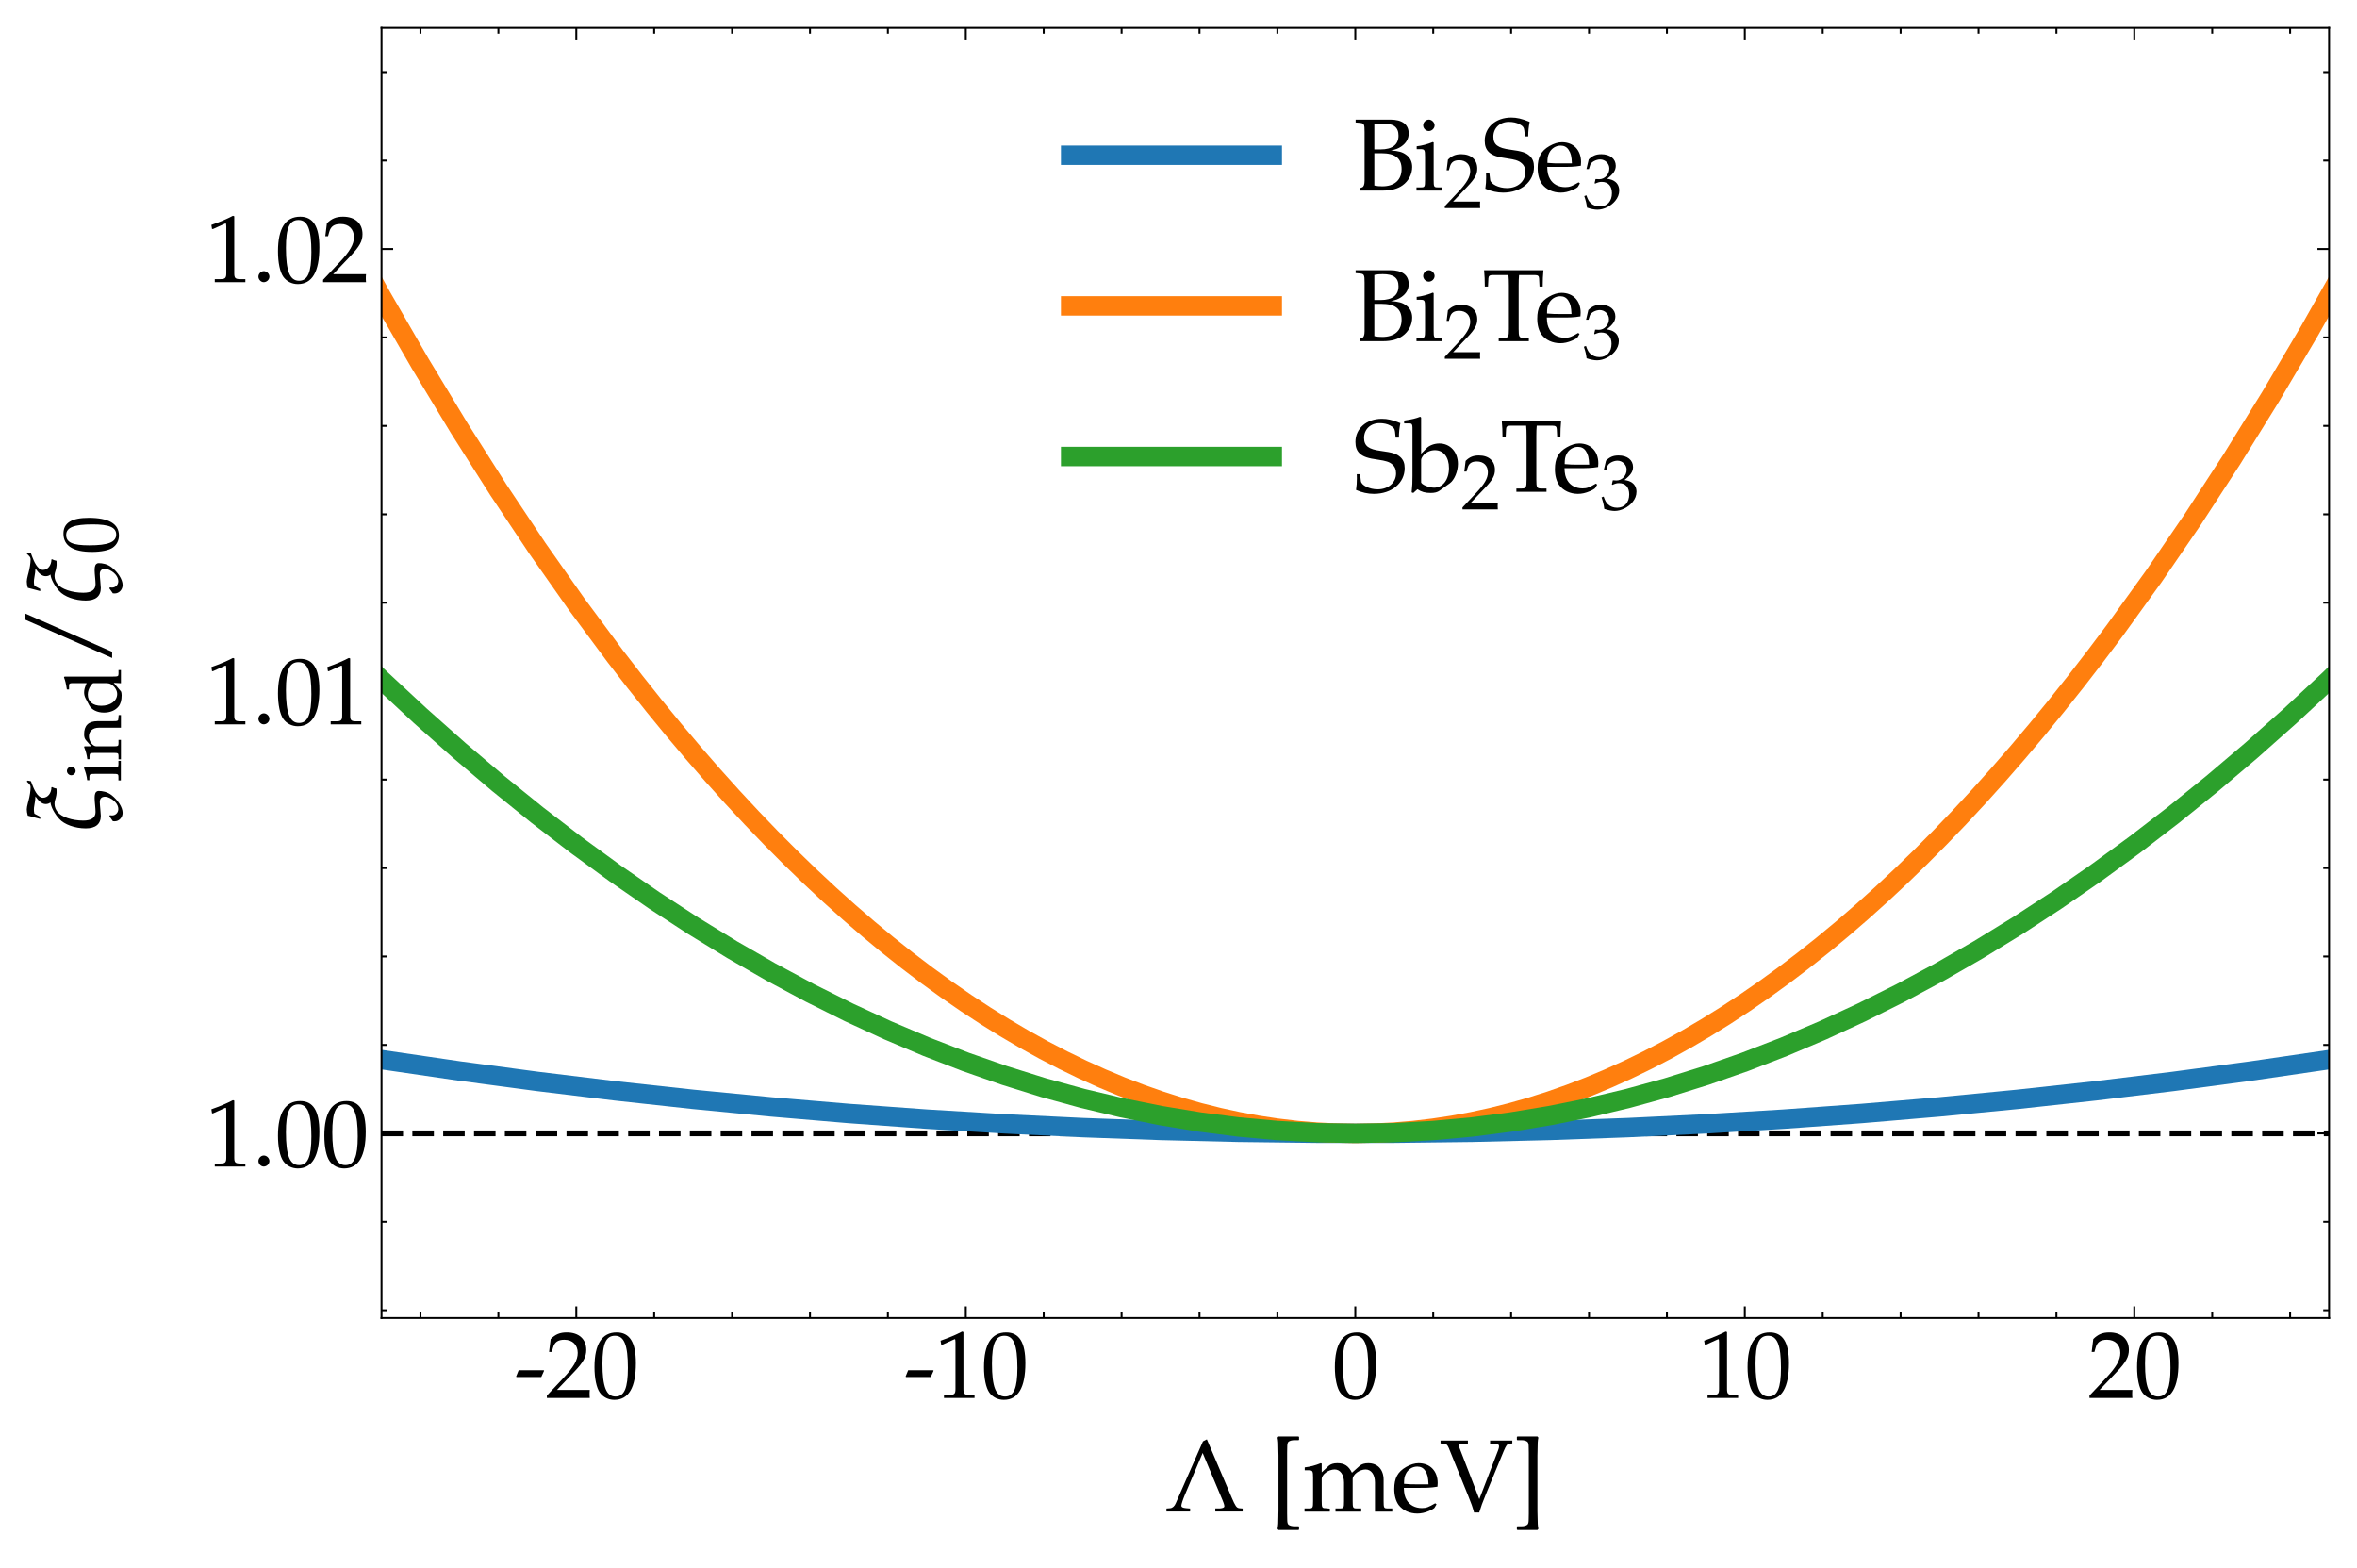 <?xml version="1.0" encoding="utf-8" standalone="no"?>
<!DOCTYPE svg PUBLIC "-//W3C//DTD SVG 1.1//EN"
  "http://www.w3.org/Graphics/SVG/1.1/DTD/svg11.dtd">
<svg xmlns:xlink="http://www.w3.org/1999/xlink" width="607.781pt" height="404.228pt" viewBox="0 0 607.781 404.228" xmlns="http://www.w3.org/2000/svg" version="1.1">
 <defs>
  <style type="text/css">*{stroke-linejoin: round; stroke-linecap: butt}</style>
 </defs>
 <g id="figure_1">
  <g id="patch_1">
   <path d="M 0 404.228 
L 607.781 404.228 
L 607.781 0 
L 0 0 
z
" style="fill: #ffffff"/>
  </g>
  <g id="axes_1">
   <g id="patch_2">
    <path d="M 98.381 339.84 
L 600.581 339.84 
L 600.581 7.2 
L 98.381 7.2 
z
" style="fill: #ffffff"/>
   </g>
   <g id="matplotlib.axis_1">
    <g id="xtick_1">
     <g id="line2d_1">
      <defs>
       <path id="mbd9cb086a8" d="M 0 0 
L 0 -3 
" style="stroke: #000000; stroke-width: 0.5"/>
      </defs>
      <g>
       <use xlink:href="#mbd9cb086a8" x="148.601" y="339.84" style="stroke: #000000; stroke-width: 0.5"/>
      </g>
     </g>
     <g id="line2d_2">
      <defs>
       <path id="m7e8e28041b" d="M 0 0 
L 0 3 
" style="stroke: #000000; stroke-width: 0.5"/>
      </defs>
      <g>
       <use xlink:href="#m7e8e28041b" x="148.601" y="7.2" style="stroke: #000000; stroke-width: 0.5"/>
      </g>
     </g>
     <g id="text_1">
      <!-- -20 -->
      <g transform="translate(132.665 360.448) scale(0.24 -0.24)">
       <defs>
        <path id="URWPalladioL-Roma-2d" d="M 1805 1408 
L 1997 1837 
L 1965 1869 
L 282 1869 
L 109 1440 
L 141 1408 
L 1805 1408 
z
" transform="scale(0.016)"/>
        <path id="URWPalladioL-Roma-32" d="M 102 160 
L 102 0 
C 1299 0 1299 0 1530 0 
C 1760 0 1760 0 2995 0 
C 2982 125 2982 186 2982 269 
C 2982 348 2982 407 2995 539 
C 2259 539 1965 539 781 539 
L 1946 1761 
C 2566 2414 2758 2763 2758 3238 
C 2758 3966 2259 4416 1446 4416 
C 986 4416 672 4288 358 3969 
L 250 3099 
L 435 3099 
L 518 3393 
C 621 3763 851 3923 1280 3923 
C 1830 3923 2182 3577 2182 3035 
C 2182 2555 1914 2083 1190 1316 
L 102 160 
z
" transform="scale(0.016)"/>
        <path id="URWPalladioL-Roma-30" d="M 1683 4416 
C 691 4416 186 3628 186 2077 
C 186 1326 320 680 544 366 
C 768 51 1126 -128 1523 -128 
C 2490 -128 2976 705 2976 2346 
C 2976 3749 2560 4416 1683 4416 
z
M 1568 4192 
C 2189 4192 2438 3564 2438 2025 
C 2438 661 2195 96 1606 96 
C 986 96 723 744 723 2308 
C 723 3660 960 4192 1568 4192 
z
" transform="scale(0.016)"/>
       </defs>
       <use xlink:href="#URWPalladioL-Roma-2d" transform="scale(0.996)"/>
       <use xlink:href="#URWPalladioL-Roma-32" transform="translate(33.175 0) scale(0.996)"/>
       <use xlink:href="#URWPalladioL-Roma-30" transform="translate(82.988 0) scale(0.996)"/>
      </g>
     </g>
    </g>
    <g id="xtick_2">
     <g id="line2d_3">
      <g>
       <use xlink:href="#mbd9cb086a8" x="249.041" y="339.84" style="stroke: #000000; stroke-width: 0.5"/>
      </g>
     </g>
     <g id="line2d_4">
      <g>
       <use xlink:href="#m7e8e28041b" x="249.041" y="7.2" style="stroke: #000000; stroke-width: 0.5"/>
      </g>
     </g>
     <g id="text_2">
      <!-- -10 -->
      <g transform="translate(233.105 360.448) scale(0.24 -0.24)">
       <defs>
        <path id="URWPalladioL-Roma-31" d="M 429 3584 
L 493 3584 
L 1318 3956 
C 1325 3962 1331 3962 1338 3962 
C 1376 3962 1389 3905 1389 3751 
L 1389 613 
C 1389 276 1318 205 973 205 
L 614 205 
L 614 0 
C 1600 0 1600 0 1670 0 
C 1754 0 1894 0 2112 0 
C 2189 0 2413 0 2675 0 
L 2675 205 
L 2342 205 
C 1990 205 1926 276 1926 612 
L 1926 4443 
L 1837 4475 
C 1421 4257 966 4065 384 3860 
L 429 3584 
z
" transform="scale(0.016)"/>
       </defs>
       <use xlink:href="#URWPalladioL-Roma-2d" transform="scale(0.996)"/>
       <use xlink:href="#URWPalladioL-Roma-31" transform="translate(33.175 0) scale(0.996)"/>
       <use xlink:href="#URWPalladioL-Roma-30" transform="translate(82.988 0) scale(0.996)"/>
      </g>
     </g>
    </g>
    <g id="xtick_3">
     <g id="line2d_5">
      <g>
       <use xlink:href="#mbd9cb086a8" x="349.481" y="339.84" style="stroke: #000000; stroke-width: 0.5"/>
      </g>
     </g>
     <g id="line2d_6">
      <g>
       <use xlink:href="#m7e8e28041b" x="349.481" y="7.2" style="stroke: #000000; stroke-width: 0.5"/>
      </g>
     </g>
     <g id="text_3">
      <!-- 0 -->
      <g transform="translate(343.503 360.448) scale(0.24 -0.24)">
       <use xlink:href="#URWPalladioL-Roma-30" transform="scale(0.996)"/>
      </g>
     </g>
    </g>
    <g id="xtick_4">
     <g id="line2d_7">
      <g>
       <use xlink:href="#mbd9cb086a8" x="449.921" y="339.84" style="stroke: #000000; stroke-width: 0.5"/>
      </g>
     </g>
     <g id="line2d_8">
      <g>
       <use xlink:href="#m7e8e28041b" x="449.921" y="7.2" style="stroke: #000000; stroke-width: 0.5"/>
      </g>
     </g>
     <g id="text_4">
      <!-- 10 -->
      <g transform="translate(437.966 360.448) scale(0.24 -0.24)">
       <use xlink:href="#URWPalladioL-Roma-31" transform="scale(0.996)"/>
       <use xlink:href="#URWPalladioL-Roma-30" transform="translate(49.813 0) scale(0.996)"/>
      </g>
     </g>
    </g>
    <g id="xtick_5">
     <g id="line2d_9">
      <g>
       <use xlink:href="#mbd9cb086a8" x="550.361" y="339.84" style="stroke: #000000; stroke-width: 0.5"/>
      </g>
     </g>
     <g id="line2d_10">
      <g>
       <use xlink:href="#m7e8e28041b" x="550.361" y="7.2" style="stroke: #000000; stroke-width: 0.5"/>
      </g>
     </g>
     <g id="text_5">
      <!-- 20 -->
      <g transform="translate(538.406 360.448) scale(0.24 -0.24)">
       <use xlink:href="#URWPalladioL-Roma-32" transform="scale(0.996)"/>
       <use xlink:href="#URWPalladioL-Roma-30" transform="translate(49.813 0) scale(0.996)"/>
      </g>
     </g>
    </g>
    <g id="xtick_6">
     <g id="line2d_11">
      <defs>
       <path id="mb86945a71b" d="M 0 0 
L 0 -1.5 
" style="stroke: #000000; stroke-width: 0.5"/>
      </defs>
      <g>
       <use xlink:href="#mb86945a71b" x="108.425" y="339.84" style="stroke: #000000; stroke-width: 0.5"/>
      </g>
     </g>
     <g id="line2d_12">
      <defs>
       <path id="ma65f96d6cd" d="M 0 0 
L 0 1.5 
" style="stroke: #000000; stroke-width: 0.5"/>
      </defs>
      <g>
       <use xlink:href="#ma65f96d6cd" x="108.425" y="7.2" style="stroke: #000000; stroke-width: 0.5"/>
      </g>
     </g>
    </g>
    <g id="xtick_7">
     <g id="line2d_13">
      <g>
       <use xlink:href="#mb86945a71b" x="128.513" y="339.84" style="stroke: #000000; stroke-width: 0.5"/>
      </g>
     </g>
     <g id="line2d_14">
      <g>
       <use xlink:href="#ma65f96d6cd" x="128.513" y="7.2" style="stroke: #000000; stroke-width: 0.5"/>
      </g>
     </g>
    </g>
    <g id="xtick_8">
     <g id="line2d_15">
      <g>
       <use xlink:href="#mb86945a71b" x="168.689" y="339.84" style="stroke: #000000; stroke-width: 0.5"/>
      </g>
     </g>
     <g id="line2d_16">
      <g>
       <use xlink:href="#ma65f96d6cd" x="168.689" y="7.2" style="stroke: #000000; stroke-width: 0.5"/>
      </g>
     </g>
    </g>
    <g id="xtick_9">
     <g id="line2d_17">
      <g>
       <use xlink:href="#mb86945a71b" x="188.777" y="339.84" style="stroke: #000000; stroke-width: 0.5"/>
      </g>
     </g>
     <g id="line2d_18">
      <g>
       <use xlink:href="#ma65f96d6cd" x="188.777" y="7.2" style="stroke: #000000; stroke-width: 0.5"/>
      </g>
     </g>
    </g>
    <g id="xtick_10">
     <g id="line2d_19">
      <g>
       <use xlink:href="#mb86945a71b" x="208.865" y="339.84" style="stroke: #000000; stroke-width: 0.5"/>
      </g>
     </g>
     <g id="line2d_20">
      <g>
       <use xlink:href="#ma65f96d6cd" x="208.865" y="7.2" style="stroke: #000000; stroke-width: 0.5"/>
      </g>
     </g>
    </g>
    <g id="xtick_11">
     <g id="line2d_21">
      <g>
       <use xlink:href="#mb86945a71b" x="228.953" y="339.84" style="stroke: #000000; stroke-width: 0.5"/>
      </g>
     </g>
     <g id="line2d_22">
      <g>
       <use xlink:href="#ma65f96d6cd" x="228.953" y="7.2" style="stroke: #000000; stroke-width: 0.5"/>
      </g>
     </g>
    </g>
    <g id="xtick_12">
     <g id="line2d_23">
      <g>
       <use xlink:href="#mb86945a71b" x="269.129" y="339.84" style="stroke: #000000; stroke-width: 0.5"/>
      </g>
     </g>
     <g id="line2d_24">
      <g>
       <use xlink:href="#ma65f96d6cd" x="269.129" y="7.2" style="stroke: #000000; stroke-width: 0.5"/>
      </g>
     </g>
    </g>
    <g id="xtick_13">
     <g id="line2d_25">
      <g>
       <use xlink:href="#mb86945a71b" x="289.217" y="339.84" style="stroke: #000000; stroke-width: 0.5"/>
      </g>
     </g>
     <g id="line2d_26">
      <g>
       <use xlink:href="#ma65f96d6cd" x="289.217" y="7.2" style="stroke: #000000; stroke-width: 0.5"/>
      </g>
     </g>
    </g>
    <g id="xtick_14">
     <g id="line2d_27">
      <g>
       <use xlink:href="#mb86945a71b" x="309.305" y="339.84" style="stroke: #000000; stroke-width: 0.5"/>
      </g>
     </g>
     <g id="line2d_28">
      <g>
       <use xlink:href="#ma65f96d6cd" x="309.305" y="7.2" style="stroke: #000000; stroke-width: 0.5"/>
      </g>
     </g>
    </g>
    <g id="xtick_15">
     <g id="line2d_29">
      <g>
       <use xlink:href="#mb86945a71b" x="329.393" y="339.84" style="stroke: #000000; stroke-width: 0.5"/>
      </g>
     </g>
     <g id="line2d_30">
      <g>
       <use xlink:href="#ma65f96d6cd" x="329.393" y="7.2" style="stroke: #000000; stroke-width: 0.5"/>
      </g>
     </g>
    </g>
    <g id="xtick_16">
     <g id="line2d_31">
      <g>
       <use xlink:href="#mb86945a71b" x="369.569" y="339.84" style="stroke: #000000; stroke-width: 0.5"/>
      </g>
     </g>
     <g id="line2d_32">
      <g>
       <use xlink:href="#ma65f96d6cd" x="369.569" y="7.2" style="stroke: #000000; stroke-width: 0.5"/>
      </g>
     </g>
    </g>
    <g id="xtick_17">
     <g id="line2d_33">
      <g>
       <use xlink:href="#mb86945a71b" x="389.657" y="339.84" style="stroke: #000000; stroke-width: 0.5"/>
      </g>
     </g>
     <g id="line2d_34">
      <g>
       <use xlink:href="#ma65f96d6cd" x="389.657" y="7.2" style="stroke: #000000; stroke-width: 0.5"/>
      </g>
     </g>
    </g>
    <g id="xtick_18">
     <g id="line2d_35">
      <g>
       <use xlink:href="#mb86945a71b" x="409.745" y="339.84" style="stroke: #000000; stroke-width: 0.5"/>
      </g>
     </g>
     <g id="line2d_36">
      <g>
       <use xlink:href="#ma65f96d6cd" x="409.745" y="7.2" style="stroke: #000000; stroke-width: 0.5"/>
      </g>
     </g>
    </g>
    <g id="xtick_19">
     <g id="line2d_37">
      <g>
       <use xlink:href="#mb86945a71b" x="429.833" y="339.84" style="stroke: #000000; stroke-width: 0.5"/>
      </g>
     </g>
     <g id="line2d_38">
      <g>
       <use xlink:href="#ma65f96d6cd" x="429.833" y="7.2" style="stroke: #000000; stroke-width: 0.5"/>
      </g>
     </g>
    </g>
    <g id="xtick_20">
     <g id="line2d_39">
      <g>
       <use xlink:href="#mb86945a71b" x="470.009" y="339.84" style="stroke: #000000; stroke-width: 0.5"/>
      </g>
     </g>
     <g id="line2d_40">
      <g>
       <use xlink:href="#ma65f96d6cd" x="470.009" y="7.2" style="stroke: #000000; stroke-width: 0.5"/>
      </g>
     </g>
    </g>
    <g id="xtick_21">
     <g id="line2d_41">
      <g>
       <use xlink:href="#mb86945a71b" x="490.097" y="339.84" style="stroke: #000000; stroke-width: 0.5"/>
      </g>
     </g>
     <g id="line2d_42">
      <g>
       <use xlink:href="#ma65f96d6cd" x="490.097" y="7.2" style="stroke: #000000; stroke-width: 0.5"/>
      </g>
     </g>
    </g>
    <g id="xtick_22">
     <g id="line2d_43">
      <g>
       <use xlink:href="#mb86945a71b" x="510.185" y="339.84" style="stroke: #000000; stroke-width: 0.5"/>
      </g>
     </g>
     <g id="line2d_44">
      <g>
       <use xlink:href="#ma65f96d6cd" x="510.185" y="7.2" style="stroke: #000000; stroke-width: 0.5"/>
      </g>
     </g>
    </g>
    <g id="xtick_23">
     <g id="line2d_45">
      <g>
       <use xlink:href="#mb86945a71b" x="530.273" y="339.84" style="stroke: #000000; stroke-width: 0.5"/>
      </g>
     </g>
     <g id="line2d_46">
      <g>
       <use xlink:href="#ma65f96d6cd" x="530.273" y="7.2" style="stroke: #000000; stroke-width: 0.5"/>
      </g>
     </g>
    </g>
    <g id="xtick_24">
     <g id="line2d_47">
      <g>
       <use xlink:href="#mb86945a71b" x="570.449" y="339.84" style="stroke: #000000; stroke-width: 0.5"/>
      </g>
     </g>
     <g id="line2d_48">
      <g>
       <use xlink:href="#ma65f96d6cd" x="570.449" y="7.2" style="stroke: #000000; stroke-width: 0.5"/>
      </g>
     </g>
    </g>
    <g id="xtick_25">
     <g id="line2d_49">
      <g>
       <use xlink:href="#mb86945a71b" x="590.537" y="339.84" style="stroke: #000000; stroke-width: 0.5"/>
      </g>
     </g>
     <g id="line2d_50">
      <g>
       <use xlink:href="#ma65f96d6cd" x="590.537" y="7.2" style="stroke: #000000; stroke-width: 0.5"/>
      </g>
     </g>
    </g>
    <g id="text_6">
     <!-- $\Lambda$ [meV] -->
     <g transform="translate(300.389 389.724) scale(0.26 -0.26)">
      <defs>
       <path id="PazoMath-4c" d="M 2368 4365 
L 678 519 
C 602 333 474 218 333 205 
L 96 186 
L 96 0 
C 678 0 691 0 794 0 
C 877 0 890 0 1568 0 
L 1568 186 
L 1331 205 
C 1107 224 1024 269 1024 371 
C 1024 455 1114 730 1248 1050 
L 2349 3642 
L 3571 738 
C 3686 468 3699 379 3699 320 
C 3699 250 3597 205 3437 192 
L 3136 192 
L 3136 0 
C 3910 0 3923 0 4026 0 
C 4147 0 4160 0 4838 0 
L 4838 186 
L 4621 205 
C 4454 231 4384 339 4160 858 
L 2611 4493 
L 2368 4365 
z
" transform="scale(0.016)"/>
       <path id="URWPalladioL-Roma-5b" d="M 563 -1152 
C 1018 -1152 1030 -1152 1184 -1152 
C 1338 -1152 1370 -1152 1805 -1152 
L 1843 -1120 
L 1843 -953 
L 1818 -921 
L 1574 -921 
C 1402 -921 1261 -882 1184 -818 
C 1126 -760 1107 -671 1107 -459 
C 1107 -453 1107 -318 1101 -125 
L 1101 112 
L 1101 3409 
L 1101 3646 
C 1107 3826 1107 3967 1107 3973 
C 1107 4185 1126 4281 1184 4339 
C 1261 4403 1402 4441 1574 4441 
L 1818 4441 
L 1843 4473 
L 1843 4640 
L 1805 4672 
C 1357 4672 1338 4672 1184 4672 
C 1037 4672 1005 4672 563 4672 
L 506 4595 
C 544 4435 557 4223 557 3730 
C 557 3633 557 3556 563 3492 
L 563 3409 
L 563 112 
L 563 28 
C 557 -74 557 -81 557 -190 
L 557 -260 
C 557 -696 544 -876 506 -1075 
L 563 -1152 
z
" transform="scale(0.016)"/>
       <path id="URWPalladioL-Roma-6d" d="M 115 2565 
L 352 2565 
C 608 2565 634 2520 634 2094 
L 634 643 
C 634 237 614 192 397 192 
L 102 192 
L 102 -7 
C 717 -7 736 -7 915 -7 
C 1094 -7 1261 -7 1677 -7 
L 1677 179 
L 1408 205 
C 1190 205 1171 250 1171 654 
L 1171 2014 
C 1171 2302 1594 2616 1978 2616 
C 2323 2616 2560 2287 2560 1798 
L 2560 643 
C 2560 237 2541 192 2323 192 
L 2029 192 
L 2029 -7 
C 2669 -7 2669 -7 2829 -7 
C 2989 -7 2989 -7 3629 -7 
L 3629 192 
L 3334 192 
C 3117 192 3098 237 3098 643 
L 3098 2011 
C 3098 2300 3520 2616 3904 2616 
C 4250 2616 4486 2291 4486 1806 
L 4486 -7 
C 4877 -7 4883 -7 4992 -7 
C 5075 -7 5075 -7 5562 -7 
L 5562 192 
L 5261 192 
C 5043 192 5024 237 5024 643 
L 5024 1970 
C 5024 2608 4653 3008 4064 3008 
C 3840 3008 3654 2950 3539 2847 
L 3053 2412 
C 2848 2834 2586 3008 2144 3008 
C 1907 3008 1728 2950 1613 2847 
L 1171 2437 
L 1171 2982 
L 1114 3008 
C 787 2873 454 2783 115 2745 
L 115 2565 
z
" transform="scale(0.016)"/>
       <path id="URWPalladioL-Roma-65" d="M 2797 447 
L 2714 511 
C 2304 269 2157 212 1882 212 
C 1466 212 1120 398 941 711 
C 819 921 774 1101 762 1472 
L 1696 1472 
C 2138 1472 2413 1472 2854 1544 
C 2861 1634 2867 1693 2867 1771 
C 2867 2520 2394 3008 1677 3008 
C 1440 3008 1165 2924 902 2770 
C 378 2469 166 2071 166 1404 
C 166 1000 262 654 435 410 
C 691 71 1120 -128 1600 -128 
C 1837 -128 2074 -77 2336 37 
C 2509 108 2643 191 2669 230 
L 2797 447 
z
M 2298 1690 
C 1965 1690 1811 1690 1581 1690 
C 1286 1690 1120 1690 774 1722 
C 774 2027 800 2169 883 2337 
C 1018 2622 1293 2796 1600 2796 
C 1811 2796 1978 2711 2093 2534 
C 2234 2319 2278 2129 2298 1690 
z
" transform="scale(0.016)"/>
       <path id="URWPalladioL-Roma-56" d="M 1754 4224 
L 1754 4417 
C 1050 4417 1050 4417 902 4417 
C 755 4417 755 4417 51 4417 
L 51 4237 
L 282 4218 
C 416 4205 480 4147 563 3955 
L 1766 994 
C 1965 507 2042 283 2138 -64 
L 2458 -64 
C 2579 334 2656 545 2867 1058 
L 3981 3756 
C 4128 4103 4198 4199 4326 4218 
L 4518 4237 
L 4518 4417 
L 3827 4417 
C 3712 4417 3565 4417 3379 4417 
C 3347 4417 3238 4417 3136 4417 
L 3136 4224 
L 3469 4224 
C 3610 4224 3693 4159 3693 4062 
C 3693 3998 3674 3908 3635 3812 
L 2464 769 
L 1203 4030 
C 1197 4056 1190 4076 1190 4102 
C 1190 4179 1267 4224 1395 4224 
L 1754 4224 
z
" transform="scale(0.016)"/>
       <path id="URWPalladioL-Roma-5d" d="M 1568 4672 
C 1114 4672 1094 4672 947 4672 
C 794 4672 762 4672 326 4672 
L 288 4640 
L 288 4473 
L 314 4441 
L 557 4441 
C 730 4441 864 4403 941 4339 
C 1005 4281 1024 4191 1024 3973 
C 1024 3954 1024 3826 1030 3646 
L 1030 3409 
L 1030 112 
L 1030 -125 
C 1024 -311 1024 -427 1024 -446 
C 1024 -664 1005 -760 941 -818 
C 864 -882 730 -921 557 -921 
L 314 -921 
L 288 -953 
L 288 -1120 
L 326 -1152 
C 774 -1152 787 -1152 947 -1152 
C 1094 -1152 1126 -1152 1568 -1152 
L 1626 -1075 
C 1587 -921 1581 -722 1574 -228 
C 1574 -138 1574 -55 1568 28 
L 1568 112 
L 1568 3409 
L 1568 3492 
C 1574 3563 1574 3646 1574 3736 
C 1574 4230 1587 4441 1626 4595 
L 1568 4672 
z
" transform="scale(0.016)"/>
      </defs>
      <use xlink:href="#PazoMath-4c" transform="scale(0.996)"/>
      <use xlink:href="#URWPalladioL-Roma-5b" transform="translate(103.661 0) scale(0.996)"/>
      <use xlink:href="#URWPalladioL-Roma-6d" transform="translate(136.837 0) scale(0.996)"/>
      <use xlink:href="#URWPalladioL-Roma-65" transform="translate(224.806 0) scale(0.996)"/>
      <use xlink:href="#URWPalladioL-Roma-56" transform="translate(272.527 0) scale(0.996)"/>
      <use xlink:href="#URWPalladioL-Roma-5d" transform="translate(344.457 0) scale(0.996)"/>
     </g>
    </g>
   </g>
   <g id="matplotlib.axis_2">
    <g id="ytick_1">
     <g id="line2d_51">
      <defs>
       <path id="m5fb5e82aae" d="M 0 0 
L 3 0 
" style="stroke: #000000; stroke-width: 0.5"/>
      </defs>
      <g>
       <use xlink:href="#m5fb5e82aae" x="98.381" y="292.224" style="stroke: #000000; stroke-width: 0.5"/>
      </g>
     </g>
     <g id="line2d_52">
      <defs>
       <path id="ma302494b47" d="M 0 0 
L -3 0 
" style="stroke: #000000; stroke-width: 0.5"/>
      </defs>
      <g>
       <use xlink:href="#ma302494b47" x="600.581" y="292.224" style="stroke: #000000; stroke-width: 0.5"/>
      </g>
     </g>
     <g id="text_7">
      <!-- $\mathdefault{1.00}$ -->
      <g transform="translate(53.038 300.778) scale(0.24 -0.24)">
       <defs>
        <path id="URWPalladioL-Roma-2e" d="M 794 744 
C 602 744 429 564 429 372 
C 429 179 602 0 787 0 
C 992 0 1171 173 1171 372 
C 1171 564 992 744 794 744 
z
" transform="scale(0.016)"/>
       </defs>
       <use xlink:href="#URWPalladioL-Roma-31" transform="scale(0.996)"/>
       <use xlink:href="#URWPalladioL-Roma-2e" transform="translate(49.813 0) scale(0.996)"/>
       <use xlink:href="#URWPalladioL-Roma-30" transform="translate(74.72 0) scale(0.996)"/>
       <use xlink:href="#URWPalladioL-Roma-30" transform="translate(124.533 0) scale(0.996)"/>
      </g>
     </g>
    </g>
    <g id="ytick_2">
     <g id="line2d_53">
      <g>
       <use xlink:href="#m5fb5e82aae" x="98.381" y="178.215" style="stroke: #000000; stroke-width: 0.5"/>
      </g>
     </g>
     <g id="line2d_54">
      <g>
       <use xlink:href="#ma302494b47" x="600.581" y="178.215" style="stroke: #000000; stroke-width: 0.5"/>
      </g>
     </g>
     <g id="text_8">
      <!-- $\mathdefault{1.01}$ -->
      <g transform="translate(53.038 186.769) scale(0.24 -0.24)">
       <use xlink:href="#URWPalladioL-Roma-31" transform="scale(0.996)"/>
       <use xlink:href="#URWPalladioL-Roma-2e" transform="translate(49.813 0) scale(0.996)"/>
       <use xlink:href="#URWPalladioL-Roma-30" transform="translate(74.72 0) scale(0.996)"/>
       <use xlink:href="#URWPalladioL-Roma-31" transform="translate(124.533 0) scale(0.996)"/>
      </g>
     </g>
    </g>
    <g id="ytick_3">
     <g id="line2d_55">
      <g>
       <use xlink:href="#m5fb5e82aae" x="98.381" y="64.205" style="stroke: #000000; stroke-width: 0.5"/>
      </g>
     </g>
     <g id="line2d_56">
      <g>
       <use xlink:href="#ma302494b47" x="600.581" y="64.205" style="stroke: #000000; stroke-width: 0.5"/>
      </g>
     </g>
     <g id="text_9">
      <!-- $\mathdefault{1.02}$ -->
      <g transform="translate(53.038 72.759) scale(0.24 -0.24)">
       <use xlink:href="#URWPalladioL-Roma-31" transform="scale(0.996)"/>
       <use xlink:href="#URWPalladioL-Roma-2e" transform="translate(49.813 0) scale(0.996)"/>
       <use xlink:href="#URWPalladioL-Roma-30" transform="translate(74.72 0) scale(0.996)"/>
       <use xlink:href="#URWPalladioL-Roma-32" transform="translate(124.533 0) scale(0.996)"/>
      </g>
     </g>
    </g>
    <g id="ytick_4">
     <g id="line2d_57">
      <defs>
       <path id="m479d48ee3b" d="M 0 0 
L 1.5 0 
" style="stroke: #000000; stroke-width: 0.5"/>
      </defs>
      <g>
       <use xlink:href="#m479d48ee3b" x="98.381" y="337.828" style="stroke: #000000; stroke-width: 0.5"/>
      </g>
     </g>
     <g id="line2d_58">
      <defs>
       <path id="m56f29172b0" d="M 0 0 
L -1.5 0 
" style="stroke: #000000; stroke-width: 0.5"/>
      </defs>
      <g>
       <use xlink:href="#m56f29172b0" x="600.581" y="337.828" style="stroke: #000000; stroke-width: 0.5"/>
      </g>
     </g>
    </g>
    <g id="ytick_5">
     <g id="line2d_59">
      <g>
       <use xlink:href="#m479d48ee3b" x="98.381" y="315.026" style="stroke: #000000; stroke-width: 0.5"/>
      </g>
     </g>
     <g id="line2d_60">
      <g>
       <use xlink:href="#m56f29172b0" x="600.581" y="315.026" style="stroke: #000000; stroke-width: 0.5"/>
      </g>
     </g>
    </g>
    <g id="ytick_6">
     <g id="line2d_61">
      <g>
       <use xlink:href="#m479d48ee3b" x="98.381" y="269.422" style="stroke: #000000; stroke-width: 0.5"/>
      </g>
     </g>
     <g id="line2d_62">
      <g>
       <use xlink:href="#m56f29172b0" x="600.581" y="269.422" style="stroke: #000000; stroke-width: 0.5"/>
      </g>
     </g>
    </g>
    <g id="ytick_7">
     <g id="line2d_63">
      <g>
       <use xlink:href="#m479d48ee3b" x="98.381" y="246.621" style="stroke: #000000; stroke-width: 0.5"/>
      </g>
     </g>
     <g id="line2d_64">
      <g>
       <use xlink:href="#m56f29172b0" x="600.581" y="246.621" style="stroke: #000000; stroke-width: 0.5"/>
      </g>
     </g>
    </g>
    <g id="ytick_8">
     <g id="line2d_65">
      <g>
       <use xlink:href="#m479d48ee3b" x="98.381" y="223.819" style="stroke: #000000; stroke-width: 0.5"/>
      </g>
     </g>
     <g id="line2d_66">
      <g>
       <use xlink:href="#m56f29172b0" x="600.581" y="223.819" style="stroke: #000000; stroke-width: 0.5"/>
      </g>
     </g>
    </g>
    <g id="ytick_9">
     <g id="line2d_67">
      <g>
       <use xlink:href="#m479d48ee3b" x="98.381" y="201.017" style="stroke: #000000; stroke-width: 0.5"/>
      </g>
     </g>
     <g id="line2d_68">
      <g>
       <use xlink:href="#m56f29172b0" x="600.581" y="201.017" style="stroke: #000000; stroke-width: 0.5"/>
      </g>
     </g>
    </g>
    <g id="ytick_10">
     <g id="line2d_69">
      <g>
       <use xlink:href="#m479d48ee3b" x="98.381" y="155.413" style="stroke: #000000; stroke-width: 0.5"/>
      </g>
     </g>
     <g id="line2d_70">
      <g>
       <use xlink:href="#m56f29172b0" x="600.581" y="155.413" style="stroke: #000000; stroke-width: 0.5"/>
      </g>
     </g>
    </g>
    <g id="ytick_11">
     <g id="line2d_71">
      <g>
       <use xlink:href="#m479d48ee3b" x="98.381" y="132.611" style="stroke: #000000; stroke-width: 0.5"/>
      </g>
     </g>
     <g id="line2d_72">
      <g>
       <use xlink:href="#m56f29172b0" x="600.581" y="132.611" style="stroke: #000000; stroke-width: 0.5"/>
      </g>
     </g>
    </g>
    <g id="ytick_12">
     <g id="line2d_73">
      <g>
       <use xlink:href="#m479d48ee3b" x="98.381" y="109.809" style="stroke: #000000; stroke-width: 0.5"/>
      </g>
     </g>
     <g id="line2d_74">
      <g>
       <use xlink:href="#m56f29172b0" x="600.581" y="109.809" style="stroke: #000000; stroke-width: 0.5"/>
      </g>
     </g>
    </g>
    <g id="ytick_13">
     <g id="line2d_75">
      <g>
       <use xlink:href="#m479d48ee3b" x="98.381" y="87.007" style="stroke: #000000; stroke-width: 0.5"/>
      </g>
     </g>
     <g id="line2d_76">
      <g>
       <use xlink:href="#m56f29172b0" x="600.581" y="87.007" style="stroke: #000000; stroke-width: 0.5"/>
      </g>
     </g>
    </g>
    <g id="ytick_14">
     <g id="line2d_77">
      <g>
       <use xlink:href="#m479d48ee3b" x="98.381" y="41.403" style="stroke: #000000; stroke-width: 0.5"/>
      </g>
     </g>
     <g id="line2d_78">
      <g>
       <use xlink:href="#m56f29172b0" x="600.581" y="41.403" style="stroke: #000000; stroke-width: 0.5"/>
      </g>
     </g>
    </g>
    <g id="ytick_15">
     <g id="line2d_79">
      <g>
       <use xlink:href="#m479d48ee3b" x="98.381" y="18.601" style="stroke: #000000; stroke-width: 0.5"/>
      </g>
     </g>
     <g id="line2d_80">
      <g>
       <use xlink:href="#m56f29172b0" x="600.581" y="18.601" style="stroke: #000000; stroke-width: 0.5"/>
      </g>
     </g>
    </g>
    <g id="text_10">
     <!-- $\xi_{\mathrm{ind}} / \xi_0$ -->
     <g transform="translate(25.733 214.363) rotate(-90) scale(0.26 -0.26)">
      <defs>
       <path id="PazoMath-Italic-78" d="M 774 3706 
L 909 3706 
L 1101 4070 
C 1210 4094 1267 4101 1350 4101 
C 1440 4101 1510 4094 1638 4070 
C 1869 4026 2029 4007 2176 4007 
C 1882 3796 1702 3605 1702 3369 
C 1702 3248 1734 3151 1805 3069 
C 1517 3043 1101 2814 781 2527 
C 429 2214 186 1544 186 874 
C 186 262 454 -64 966 -64 
C 1114 -64 1638 0 1830 0 
C 2048 0 2157 -114 2157 -328 
C 2157 -372 2150 -409 2144 -460 
C 1990 -906 1670 -1152 1389 -1152 
C 1165 -1152 992 -982 992 -762 
C 992 -731 998 -681 1005 -624 
L 941 -598 
L 634 -813 
C 627 -857 627 -896 627 -927 
C 627 -1199 864 -1421 1152 -1421 
C 1510 -1421 1952 -1116 2240 -754 
C 2470 -467 2515 -149 2515 74 
C 2515 131 2496 181 2458 220 
C 2368 321 2182 321 2048 321 
C 1862 321 1421 264 1210 264 
C 851 264 672 520 672 1028 
C 672 1720 896 2387 1210 2630 
C 1344 2733 1510 2817 1709 2817 
C 1856 2817 1978 2778 2093 2740 
C 2150 2720 2336 2688 2394 2688 
C 2477 2688 2637 2688 2662 2695 
C 2662 2729 2707 2889 2752 2956 
C 2752 2990 2746 3010 2739 3010 
C 2400 3010 2093 3219 2093 3537 
C 2093 3885 2662 4112 2931 4214 
L 3123 4284 
L 3162 4486 
L 3104 4544 
L 2957 4397 
C 2893 4332 2829 4307 2739 4307 
C 2522 4307 2189 4358 1882 4442 
L 1766 4474 
C 1587 4519 1459 4544 1370 4544 
C 1261 4544 1133 4525 979 4481 
L 774 3706 
z
" transform="scale(0.016)"/>
       <path id="URWPalladioL-Roma-69" d="M 1203 2993 
L 1146 3019 
C 819 2884 486 2793 147 2755 
L 147 2576 
L 384 2576 
C 640 2576 666 2531 666 2105 
L 666 651 
C 666 244 646 199 429 199 
L 134 199 
L 134 0 
C 774 0 774 0 934 0 
C 1094 0 1094 0 1734 0 
L 1734 199 
L 1440 199 
C 1222 199 1203 244 1203 651 
L 1203 2993 
z
M 909 4416 
C 717 4416 550 4249 550 4056 
C 550 3870 717 3704 902 3704 
C 1088 3704 1261 3870 1261 4056 
C 1261 4236 1088 4416 909 4416 
z
" transform="scale(0.016)"/>
       <path id="URWPalladioL-Roma-6e" d="M 2624 -7 
C 3014 -7 3021 -7 3130 -7 
C 3219 -7 3219 -7 3661 -7 
L 3661 179 
L 3398 205 
C 3181 205 3162 244 3162 654 
L 3162 1892 
C 3162 2642 2810 3008 2093 3008 
C 1856 3008 1722 2963 1587 2847 
L 1101 2424 
L 1101 2982 
L 1043 3008 
C 717 2873 384 2783 45 2745 
L 45 2565 
L 282 2565 
C 538 2565 563 2520 563 2094 
L 563 643 
C 563 237 544 192 326 192 
L 38 192 
L 38 -7 
C 474 -7 646 -7 832 -7 
C 1018 -7 1190 -7 1626 -7 
L 1626 192 
L 1338 192 
C 1120 192 1101 237 1101 643 
L 1101 2011 
C 1101 2300 1523 2616 1914 2616 
C 2342 2616 2624 2297 2624 1806 
L 2624 -7 
z
" transform="scale(0.016)"/>
       <path id="URWPalladioL-Roma-64" d="M 2637 2802 
C 2278 2956 2099 3008 1875 3008 
C 1702 3008 1549 2969 1389 2887 
L 826 2593 
C 461 2401 224 1935 224 1392 
C 224 881 397 460 710 204 
C 928 19 1229 -64 1645 -64 
C 1773 -64 1920 -38 1952 -13 
L 2662 583 
L 2630 -7 
C 2944 -7 3046 -7 3123 -7 
C 3174 -7 3264 -7 3398 -7 
C 3443 -7 3571 -7 3706 -7 
L 3706 192 
L 3411 192 
C 3194 192 3174 237 3174 643 
L 3174 4607 
L 3117 4659 
C 2835 4550 2624 4498 2118 4421 
L 2118 4242 
L 2477 4242 
C 2592 4242 2637 4171 2637 3978 
L 2637 2802 
z
M 2637 1424 
C 2637 1009 2624 946 2541 799 
C 2362 499 2048 302 1747 302 
C 1184 302 781 844 781 1603 
C 781 2298 1126 2706 1702 2706 
C 1946 2706 2202 2623 2426 2470 
C 2560 2381 2637 2298 2637 2246 
L 2637 1424 
z
" transform="scale(0.016)"/>
       <path id="URWPalladioL-Roma-2f" d="M 3322 4640 
L 2938 4640 
L 557 -768 
L 941 -768 
L 3322 4640 
z
" transform="scale(0.016)"/>
      </defs>
      <use xlink:href="#PazoMath-Italic-78" transform="scale(0.996)"/>
      <use xlink:href="#URWPalladioL-Roma-69" transform="translate(48.966 -20.887) scale(0.757)"/>
      <use xlink:href="#URWPalladioL-Roma-6e" transform="translate(70.999 -20.887) scale(0.757)"/>
      <use xlink:href="#URWPalladioL-Roma-64" transform="translate(115.065 -20.887) scale(0.757)"/>
      <use xlink:href="#URWPalladioL-Roma-2f" transform="translate(163.07 0) scale(0.996)"/>
      <use xlink:href="#PazoMath-Italic-78" transform="translate(225.935 0) scale(0.996)"/>
      <use xlink:href="#URWPalladioL-Roma-30" transform="translate(274.901 -17.441) scale(0.757)"/>
     </g>
    </g>
   </g>
   <g id="line2d_81">
    <path d="M 98.381 292.224 
L 600.581 292.224 
" clip-path="url(#p543b773918)" style="fill: none; stroke-dasharray: 5.55,2.4; stroke-dashoffset: 0; stroke: #000000; stroke-width: 1.5"/>
   </g>
   <g id="line2d_82">
    <path d="M -1 255.031 
L 18.029 258.99 
L 38.117 262.922 
L 58.205 266.602 
L 78.293 270.031 
L 98.381 273.211 
L 118.469 276.142 
L 138.557 278.825 
L 158.645 281.262 
L 178.733 283.453 
L 198.821 285.398 
L 218.909 287.099 
L 238.997 288.556 
L 259.085 289.769 
L 279.173 290.74 
L 299.261 291.467 
L 319.349 291.952 
L 339.437 292.194 
L 359.525 292.194 
L 379.613 291.952 
L 399.701 291.467 
L 419.789 290.74 
L 439.877 289.769 
L 459.965 288.556 
L 480.053 287.099 
L 500.141 285.398 
L 520.229 283.453 
L 540.317 281.262 
L 560.405 278.825 
L 580.493 276.142 
L 600.581 273.211 
L 608.781 271.941 
L 608.781 271.941 
" clip-path="url(#p543b773918)" style="fill: none; stroke: #1f77b4; stroke-width: 5; stroke-linecap: square"/>
   </g>
   <g id="line2d_83">
    <path d="M 58.312 -1 
L 68.249 19.447 
L 78.293 39.279 
L 88.337 58.286 
L 98.381 76.482 
L 108.425 93.877 
L 118.469 110.484 
L 128.513 126.311 
L 138.557 141.37 
L 148.601 155.669 
L 158.645 169.218 
L 163.667 175.713 
L 168.689 182.024 
L 173.711 188.151 
L 178.733 194.095 
L 183.755 199.858 
L 188.777 205.44 
L 193.799 210.841 
L 198.821 216.063 
L 203.843 221.107 
L 208.865 225.972 
L 213.887 230.661 
L 218.909 235.173 
L 223.931 239.51 
L 228.953 243.671 
L 233.975 247.658 
L 238.997 251.471 
L 244.019 255.111 
L 249.041 258.578 
L 254.063 261.873 
L 259.085 264.996 
L 264.107 267.947 
L 269.129 270.728 
L 274.151 273.338 
L 279.173 275.778 
L 284.195 278.048 
L 289.217 280.149 
L 294.239 282.08 
L 299.261 283.843 
L 304.283 285.437 
L 309.305 286.863 
L 314.327 288.12 
L 319.349 289.209 
L 324.371 290.131 
L 329.393 290.885 
L 334.415 291.471 
L 339.437 291.89 
L 344.459 292.141 
L 349.481 292.224 
L 354.503 292.141 
L 359.525 291.89 
L 364.547 291.471 
L 369.569 290.885 
L 374.591 290.131 
L 379.613 289.209 
L 384.635 288.12 
L 389.657 286.863 
L 394.679 285.437 
L 399.701 283.843 
L 404.723 282.08 
L 409.745 280.149 
L 414.767 278.048 
L 419.789 275.778 
L 424.811 273.338 
L 429.833 270.728 
L 434.855 267.947 
L 439.877 264.996 
L 444.899 261.873 
L 449.921 258.578 
L 454.943 255.111 
L 459.965 251.471 
L 464.987 247.658 
L 470.009 243.671 
L 475.031 239.51 
L 480.053 235.173 
L 485.075 230.661 
L 490.097 225.972 
L 495.119 221.107 
L 500.141 216.063 
L 505.163 210.841 
L 510.185 205.44 
L 515.207 199.858 
L 520.229 194.095 
L 525.251 188.151 
L 530.273 182.024 
L 535.295 175.713 
L 540.317 169.218 
L 545.339 162.537 
L 555.383 148.614 
L 565.427 133.936 
L 575.471 118.494 
L 585.515 102.279 
L 595.559 85.279 
L 605.603 67.485 
L 608.781 61.664 
L 608.781 61.664 
" clip-path="url(#p543b773918)" style="fill: none; stroke: #ff7f0e; stroke-width: 5; stroke-linecap: square"/>
   </g>
   <g id="line2d_84">
    <path d="M -1 60.168 
L 7.985 72.346 
L 18.029 85.521 
L 28.073 98.25 
L 38.117 110.538 
L 48.161 122.391 
L 58.205 133.813 
L 68.249 144.808 
L 78.293 155.381 
L 88.337 165.535 
L 98.381 175.276 
L 108.425 184.605 
L 118.469 193.528 
L 128.513 202.047 
L 138.557 210.166 
L 148.601 217.887 
L 158.645 225.214 
L 168.689 232.149 
L 178.733 238.696 
L 188.777 244.855 
L 198.821 250.63 
L 208.865 256.023 
L 218.909 261.035 
L 228.953 265.669 
L 238.997 269.926 
L 249.041 273.807 
L 259.085 277.315 
L 269.129 280.45 
L 279.173 283.214 
L 289.217 285.607 
L 299.261 287.63 
L 309.305 289.285 
L 319.349 290.571 
L 329.393 291.49 
L 339.437 292.041 
L 349.481 292.224 
L 359.525 292.041 
L 369.569 291.49 
L 379.613 290.571 
L 389.657 289.285 
L 399.701 287.63 
L 409.745 285.607 
L 419.789 283.214 
L 429.833 280.45 
L 439.877 277.315 
L 449.921 273.807 
L 459.965 269.926 
L 470.009 265.669 
L 480.053 261.035 
L 490.097 256.023 
L 500.141 250.63 
L 510.185 244.855 
L 520.229 238.696 
L 530.273 232.149 
L 540.317 225.214 
L 550.361 217.887 
L 560.405 210.166 
L 570.449 202.047 
L 580.493 193.528 
L 590.537 184.605 
L 600.581 175.276 
L 608.781 167.342 
L 608.781 167.342 
" clip-path="url(#p543b773918)" style="fill: none; stroke: #2ca02c; stroke-width: 5; stroke-linecap: square"/>
   </g>
   <g id="patch_3">
    <path d="M 98.381 339.84 
L 98.381 7.2 
" style="fill: none; stroke: #000000; stroke-width: 0.5; stroke-linejoin: miter; stroke-linecap: square"/>
   </g>
   <g id="patch_4">
    <path d="M 600.581 339.84 
L 600.581 7.2 
" style="fill: none; stroke: #000000; stroke-width: 0.5; stroke-linejoin: miter; stroke-linecap: square"/>
   </g>
   <g id="patch_5">
    <path d="M 98.381 339.84 
L 600.581 339.84 
" style="fill: none; stroke: #000000; stroke-width: 0.5; stroke-linejoin: miter; stroke-linecap: square"/>
   </g>
   <g id="patch_6">
    <path d="M 98.381 7.2 
L 600.581 7.2 
" style="fill: none; stroke: #000000; stroke-width: 0.5; stroke-linejoin: miter; stroke-linecap: square"/>
   </g>
   <g id="legend_1">
    <g id="line2d_85">
     <path d="M 276.076 40.033 
L 302.076 40.033 
L 328.076 40.033 
" style="fill: none; stroke: #1f77b4; stroke-width: 5; stroke-linecap: square"/>
    </g>
    <g id="text_11">
     <!-- $\mathrm{Bi}_2 \mathrm{Se}_3$ -->
     <g transform="translate(348.876 49.133) scale(0.26 -0.26)">
      <defs>
       <path id="URWPalladioL-Roma-42" d="M 2163 4416 
C 1274 4416 1274 4416 1178 4416 
C 1056 4416 1056 4416 166 4416 
L 166 4236 
L 397 4217 
C 698 4191 723 4146 723 3643 
L 723 619 
C 723 384 672 243 582 205 
L 416 141 
L 416 0 
C 858 0 992 0 1114 0 
C 1184 0 1254 0 1331 0 
C 1843 0 1843 0 1907 0 
C 2374 0 2797 114 3085 324 
C 3462 590 3686 1022 3686 1467 
C 3686 1791 3558 2051 3315 2223 
C 3072 2401 2854 2458 2362 2496 
C 2675 2559 2822 2617 3002 2738 
C 3309 2947 3469 3221 3469 3552 
C 3469 4111 3066 4416 2323 4416 
L 2163 4416 
z
M 1331 2323 
C 1581 2323 1638 2323 1760 2323 
C 2624 2323 3027 2013 3027 1335 
C 3027 662 2586 263 1824 263 
C 1638 263 1491 276 1331 314 
L 1331 2323 
z
M 1331 4121 
C 1498 4159 1645 4172 1850 4172 
C 2534 4172 2835 3942 2835 3414 
C 2835 2859 2451 2560 1722 2560 
C 1613 2560 1530 2560 1331 2560 
L 1331 4121 
z
" transform="scale(0.016)"/>
       <path id="URWPalladioL-Roma-53" d="M 2861 3371 
C 2861 3711 2886 3928 2950 4274 
C 2438 4480 2150 4544 1798 4544 
C 845 4544 154 3941 154 3102 
C 154 2788 237 2557 422 2384 
C 640 2186 934 2083 1555 2000 
C 2048 1929 2272 1859 2438 1711 
C 2605 1577 2682 1391 2682 1147 
C 2682 571 2202 154 1536 154 
C 1024 154 525 404 493 666 
L 442 1096 
L 237 1096 
C 243 980 243 878 243 840 
C 243 545 230 404 192 116 
C 557 -45 928 -128 1299 -128 
C 2413 -128 3219 545 3219 1474 
C 3219 1775 3136 1987 2957 2153 
C 2733 2364 2464 2448 1747 2544 
C 966 2646 691 2858 691 3352 
C 691 3890 1094 4274 1658 4274 
C 1907 4274 2144 4223 2317 4127 
C 2528 4018 2598 3922 2618 3737 
L 2656 3371 
L 2861 3371 
z
" transform="scale(0.016)"/>
       <path id="URWPalladioL-Roma-33" d="M 275 3197 
L 474 3197 
L 589 3554 
C 659 3770 1062 3987 1395 3987 
C 1811 3987 2150 3649 2150 3248 
C 2150 2770 1773 2368 1318 2368 
C 1267 2368 1197 2368 1114 2381 
L 1018 2381 
L 941 2047 
L 986 2008 
C 1229 2118 1350 2150 1523 2150 
C 2054 2150 2362 1809 2362 1222 
C 2362 566 1971 135 1376 135 
C 1082 135 819 231 627 411 
C 474 553 390 701 269 1049 
L 96 985 
C 230 593 282 361 320 39 
C 659 -77 941 -128 1178 -128 
C 1690 -128 2278 161 2630 593 
C 2848 857 2957 1140 2957 1442 
C 2957 1751 2829 2022 2598 2182 
C 2438 2298 2291 2350 1971 2407 
C 2483 2803 2675 3096 2675 3472 
C 2675 4040 2202 4416 1491 4416 
C 1056 4416 768 4295 461 3989 
L 275 3197 
z
" transform="scale(0.016)"/>
      </defs>
      <use xlink:href="#URWPalladioL-Roma-42" transform="scale(0.996)"/>
      <use xlink:href="#URWPalladioL-Roma-69" transform="translate(60.872 0) scale(0.996)"/>
      <use xlink:href="#URWPalladioL-Roma-32" transform="translate(89.862 -17.441) scale(0.757)"/>
      <use xlink:href="#URWPalladioL-Roma-53" transform="translate(128.218 0) scale(0.996)"/>
      <use xlink:href="#URWPalladioL-Roma-65" transform="translate(180.522 0) scale(0.996)"/>
      <use xlink:href="#URWPalladioL-Roma-33" transform="translate(228.242 -17.441) scale(0.757)"/>
     </g>
    </g>
    <g id="line2d_86">
     <path d="M 276.076 78.871 
L 302.076 78.871 
L 328.076 78.871 
" style="fill: none; stroke: #ff7f0e; stroke-width: 5; stroke-linecap: square"/>
    </g>
    <g id="text_12">
     <!-- $\mathrm{Bi}_2 \mathrm{Te}_3$ -->
     <g transform="translate(348.876 87.971) scale(0.26 -0.26)">
      <defs>
       <path id="URWPalladioL-Roma-54" d="M 1632 4114 
C 1651 3896 1658 3749 1658 3473 
L 1658 763 
C 1658 256 1626 205 1331 205 
L 1024 205 
L 1024 0 
C 1402 0 1626 0 1958 0 
C 2291 0 2522 0 2899 0 
L 2899 205 
L 2592 205 
C 2298 205 2266 256 2266 763 
L 2266 3473 
C 2266 3762 2272 3903 2291 4114 
L 3283 4114 
C 3462 4114 3533 4057 3539 3904 
L 3565 3400 
L 3763 3400 
C 3763 3810 3776 4056 3808 4416 
C 3347 4416 3136 4416 2957 4416 
C 2707 4416 2522 4416 2426 4416 
L 1414 4416 
C 1350 4416 1005 4416 550 4416 
L 115 4416 
C 147 4056 160 3810 160 3400 
L 358 3400 
L 384 3904 
C 390 4057 461 4114 640 4114 
L 1632 4114 
z
" transform="scale(0.016)"/>
      </defs>
      <use xlink:href="#URWPalladioL-Roma-42" transform="scale(0.996)"/>
      <use xlink:href="#URWPalladioL-Roma-69" transform="translate(60.872 0) scale(0.996)"/>
      <use xlink:href="#URWPalladioL-Roma-32" transform="translate(89.862 -17.441) scale(0.757)"/>
      <use xlink:href="#URWPalladioL-Roma-54" transform="translate(128.218 0) scale(0.996)"/>
      <use xlink:href="#URWPalladioL-Roma-65" transform="translate(180.123 0) scale(0.996)"/>
      <use xlink:href="#URWPalladioL-Roma-33" transform="translate(227.843 -17.441) scale(0.757)"/>
     </g>
    </g>
    <g id="line2d_87">
     <path d="M 276.076 117.709 
L 302.076 117.709 
L 328.076 117.709 
" style="fill: none; stroke: #2ca02c; stroke-width: 5; stroke-linecap: square"/>
    </g>
    <g id="text_13">
     <!-- $\mathrm{Sb}_2 \mathrm{Te}_3$ -->
     <g transform="translate(348.876 126.809) scale(0.26 -0.26)">
      <defs>
       <path id="URWPalladioL-Roma-62" d="M 960 4620 
L 902 4672 
C 621 4563 410 4511 -96 4434 
L -96 4255 
L 262 4255 
C 378 4255 422 4184 422 3991 
L 422 989 
C 422 591 416 416 371 -33 
L 474 -71 
L 730 160 
C 986 -7 1216 -71 1555 -71 
C 1805 -71 1971 -26 2106 70 
L 2746 531 
C 3027 735 3251 1266 3251 1733 
C 3251 2476 2771 3008 2093 3008 
C 1792 3008 1478 2892 1312 2725 
L 960 2367 
L 960 4620 
z
M 960 1977 
C 960 2066 1024 2181 1126 2297 
C 1306 2482 1555 2591 1818 2591 
C 2355 2591 2694 2156 2694 1472 
C 2694 755 2310 256 1766 256 
C 1434 256 960 460 960 601 
L 960 1977 
z
" transform="scale(0.016)"/>
      </defs>
      <use xlink:href="#URWPalladioL-Roma-53" transform="scale(0.996)"/>
      <use xlink:href="#URWPalladioL-Roma-62" transform="translate(52.304 0) scale(0.996)"/>
      <use xlink:href="#URWPalladioL-Roma-32" transform="translate(107.396 -17.441) scale(0.757)"/>
      <use xlink:href="#URWPalladioL-Roma-54" transform="translate(145.752 0) scale(0.996)"/>
      <use xlink:href="#URWPalladioL-Roma-65" transform="translate(197.657 0) scale(0.996)"/>
      <use xlink:href="#URWPalladioL-Roma-33" transform="translate(245.377 -17.441) scale(0.757)"/>
     </g>
    </g>
   </g>
  </g>
 </g>
 <defs>
  <clipPath id="p543b773918">
   <rect x="98.381" y="7.2" width="502.2" height="332.64"/>
  </clipPath>
 </defs>
</svg>
